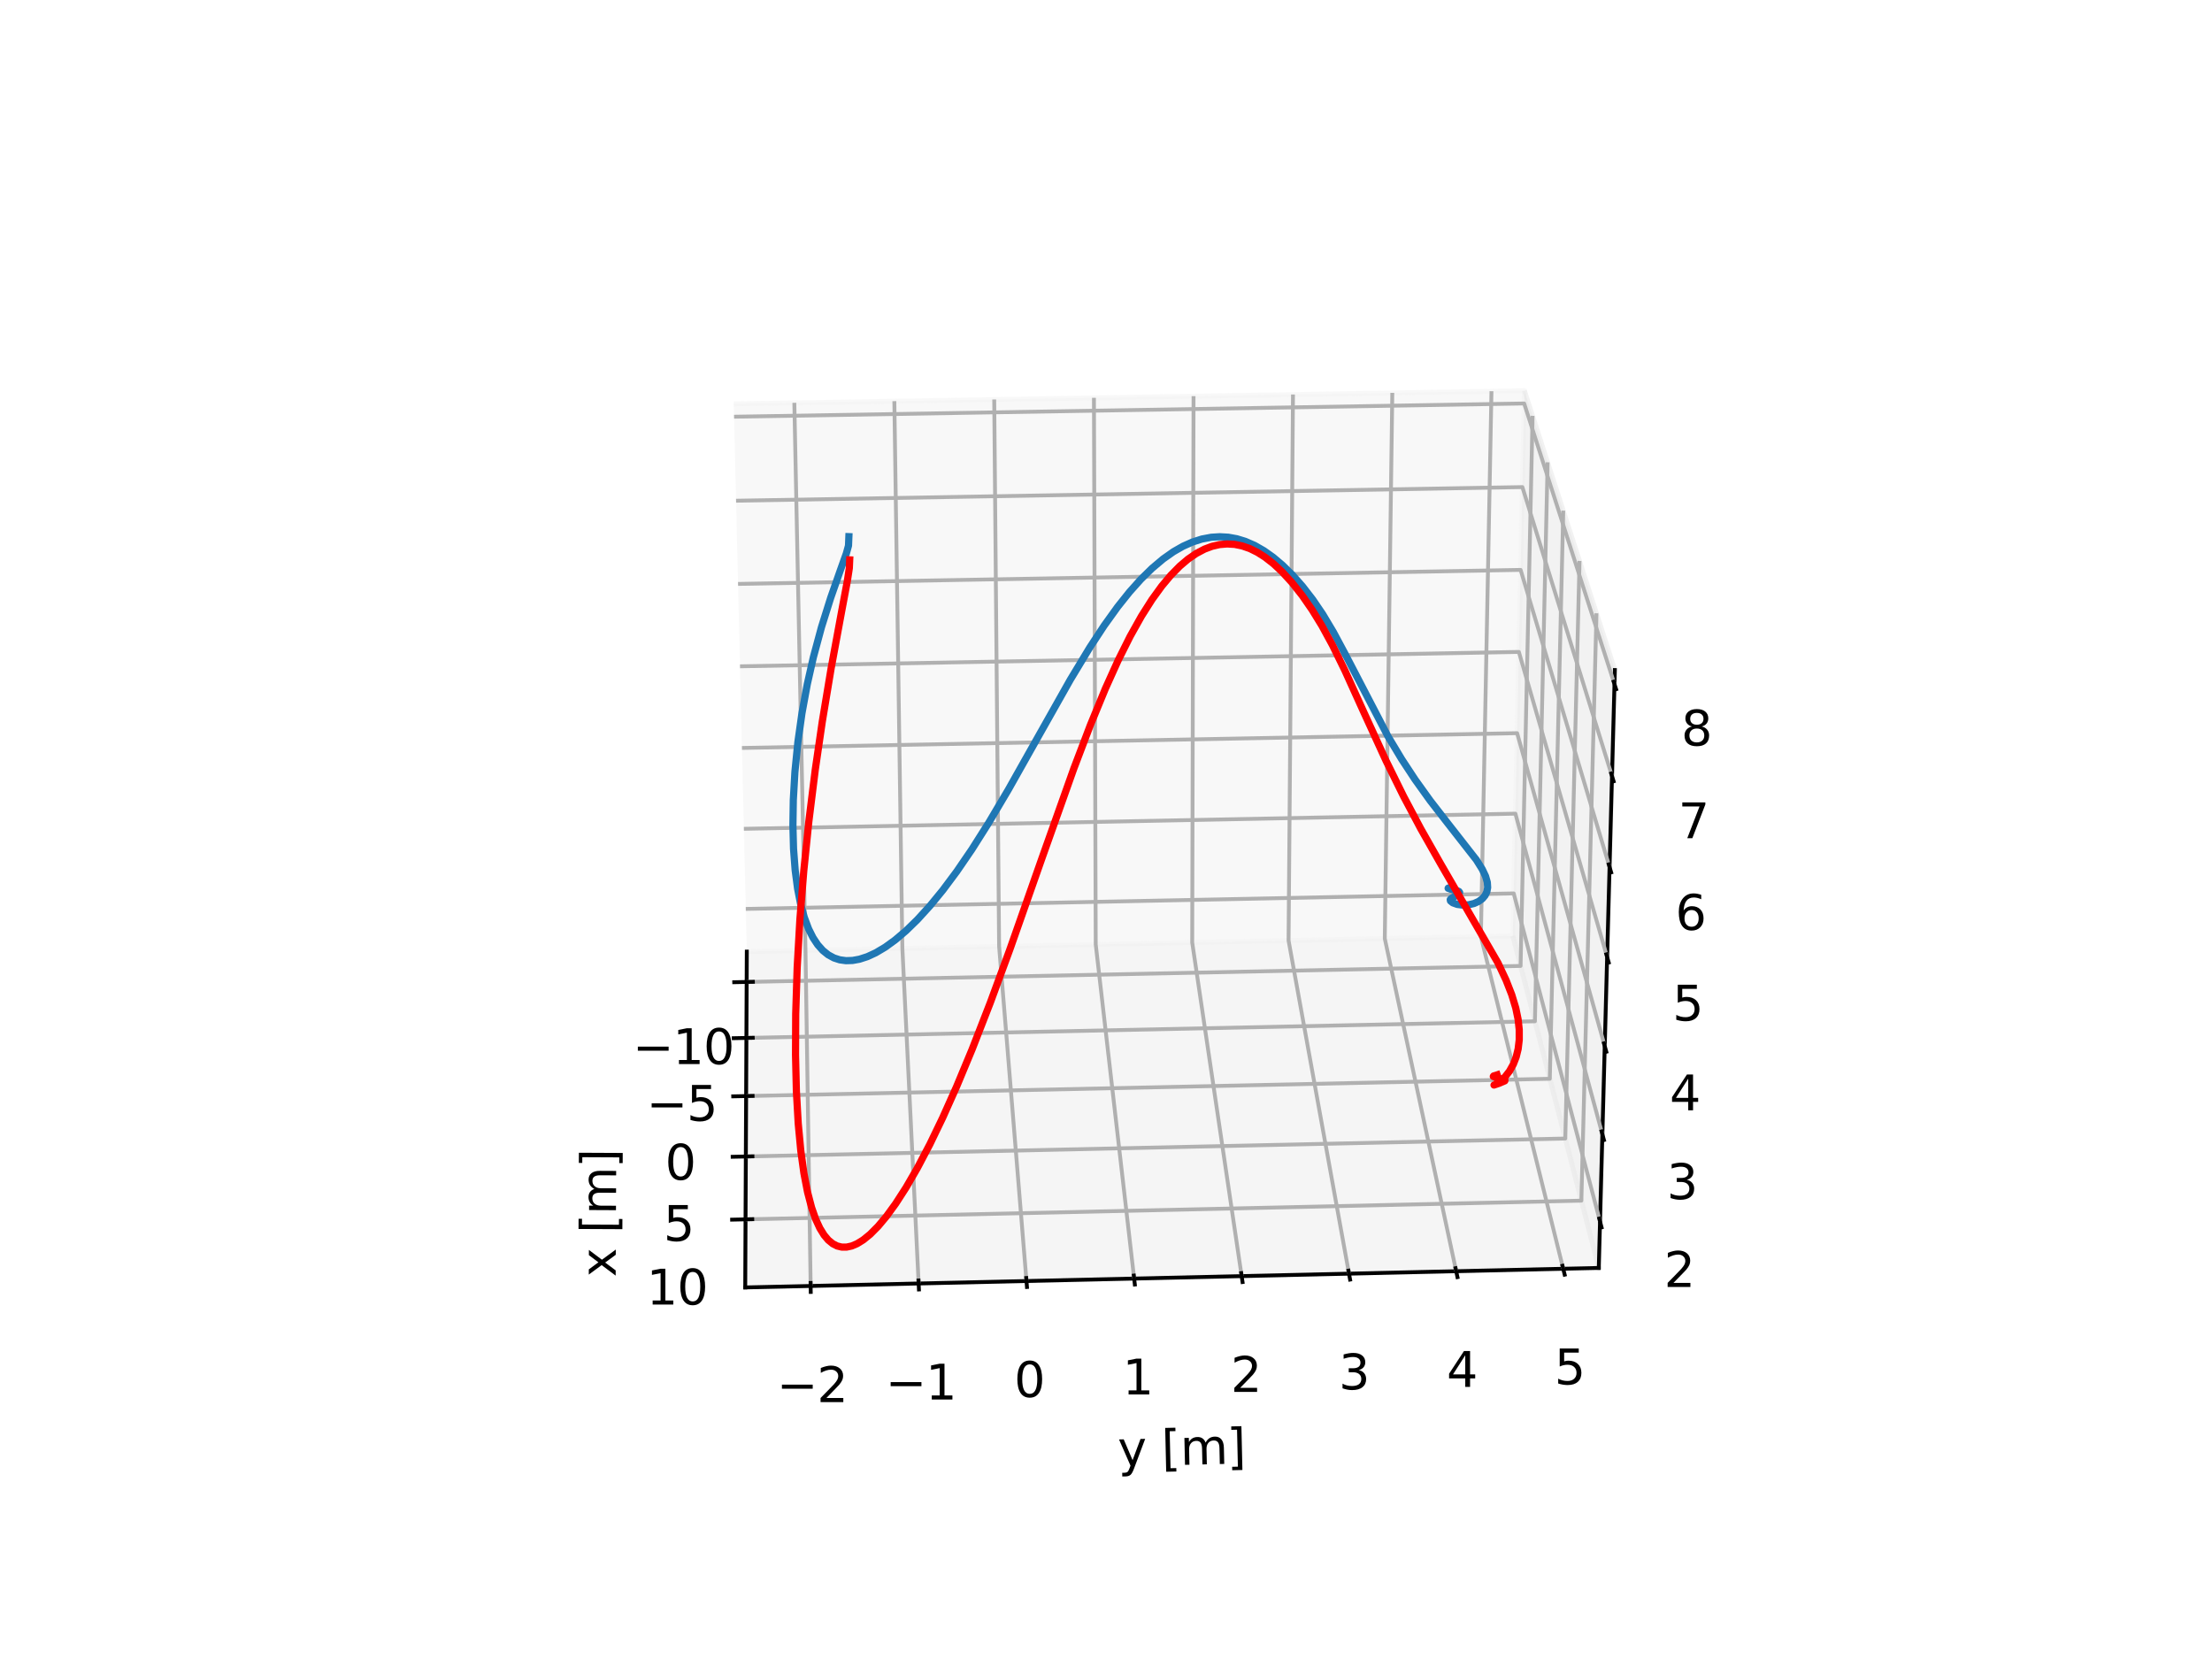 <?xml version="1.0" encoding="utf-8" standalone="no"?>
<!DOCTYPE svg PUBLIC "-//W3C//DTD SVG 1.1//EN"
  "http://www.w3.org/Graphics/SVG/1.1/DTD/svg11.dtd">
<svg xmlns:xlink="http://www.w3.org/1999/xlink" width="460.8pt" height="345.6pt" viewBox="0 0 460.8 345.6" xmlns="http://www.w3.org/2000/svg" version="1.1">
 <defs>
  <style type="text/css">*{stroke-linejoin: round; stroke-linecap: butt}</style>
 </defs>
 <g id="figure_1">
  <g id="patch_1">
   <path d="M 0 345.6 
L 460.8 345.6 
L 460.8 0 
L 0 0 
z
" style="fill: #ffffff"/>
  </g>
  <g id="patch_2">
   <path d="M 103.104 307.584 
L 369.216 307.584 
L 369.216 41.472 
L 103.104 41.472 
z
" style="fill: #ffffff"/>
  </g>
  <g id="pane3d_1">
   <g id="patch_3">
    <path d="M 155.575 198.238 
L 315.146 194.967 
L 317.567 81.379 
L 152.856 84.122 
" style="fill: #f2f2f2; opacity: 0.5; stroke: #f2f2f2; stroke-linejoin: miter"/>
   </g>
  </g>
  <g id="pane3d_2">
   <g id="patch_4">
    <path d="M 315.146 194.967 
L 333.054 264.133 
L 336.405 139.582 
L 317.567 81.379 
" style="fill: #e6e6e6; opacity: 0.5; stroke: #e6e6e6; stroke-linejoin: miter"/>
   </g>
  </g>
  <g id="pane3d_3">
   <g id="patch_5">
    <path d="M 155.575 198.238 
L 155.244 268.196 
L 333.054 264.133 
L 315.146 194.967 
" style="fill: #ececec; opacity: 0.5; stroke: #ececec; stroke-linejoin: miter"/>
   </g>
  </g>
  <g id="axis3d_1">
   <g id="line2d_1">
    <path d="M 155.575 198.238 
L 155.244 268.196 
" style="fill: none; stroke: #000000; stroke-width: 0.8; stroke-linecap: square"/>
   </g>
   <g id="text_1">
    <!-- x [m] -->
    <g transform="translate(128.252 266.029)rotate(-89.729)scale(0.1 -0.1)">
     <defs>
      <path id="DejaVuSans-78" d="M 3513 3500 
L 2247 1797 
L 3578 0 
L 2900 0 
L 1881 1375 
L 863 0 
L 184 0 
L 1544 1831 
L 300 3500 
L 978 3500 
L 1906 2253 
L 2834 3500 
L 3513 3500 
z
" transform="scale(0.016)"/>
      <path id="DejaVuSans-20" transform="scale(0.016)"/>
      <path id="DejaVuSans-5b" d="M 550 4863 
L 1875 4863 
L 1875 4416 
L 1125 4416 
L 1125 -397 
L 1875 -397 
L 1875 -844 
L 550 -844 
L 550 4863 
z
" transform="scale(0.016)"/>
      <path id="DejaVuSans-6d" d="M 3328 2828 
Q 3544 3216 3844 3400 
Q 4144 3584 4550 3584 
Q 5097 3584 5394 3201 
Q 5691 2819 5691 2113 
L 5691 0 
L 5113 0 
L 5113 2094 
Q 5113 2597 4934 2840 
Q 4756 3084 4391 3084 
Q 3944 3084 3684 2787 
Q 3425 2491 3425 1978 
L 3425 0 
L 2847 0 
L 2847 2094 
Q 2847 2600 2669 2842 
Q 2491 3084 2119 3084 
Q 1678 3084 1418 2786 
Q 1159 2488 1159 1978 
L 1159 0 
L 581 0 
L 581 3500 
L 1159 3500 
L 1159 2956 
Q 1356 3278 1631 3431 
Q 1906 3584 2284 3584 
Q 2666 3584 2933 3390 
Q 3200 3197 3328 2828 
z
" transform="scale(0.016)"/>
      <path id="DejaVuSans-5d" d="M 1947 4863 
L 1947 -844 
L 622 -844 
L 622 -397 
L 1369 -397 
L 1369 4416 
L 622 4416 
L 622 4863 
L 1947 4863 
z
" transform="scale(0.016)"/>
     </defs>
     <use xlink:href="#DejaVuSans-78"/>
     <use xlink:href="#DejaVuSans-20" x="59.18"/>
     <use xlink:href="#DejaVuSans-5b" x="90.967"/>
     <use xlink:href="#DejaVuSans-6d" x="129.98"/>
     <use xlink:href="#DejaVuSans-5d" x="227.393"/>
    </g>
   </g>
   <g id="Line3DCollection_1">
    <path d="M 155.545 204.56 
L 316.765 201.221 
L 319.265 86.624 
" style="fill: none; stroke: #b0b0b0; stroke-width: 0.8"/>
    <path d="M 155.49 216.22 
L 319.751 212.753 
L 322.398 96.305 
" style="fill: none; stroke: #b0b0b0; stroke-width: 0.8"/>
    <path d="M 155.433 228.33 
L 322.852 224.729 
L 325.656 106.371 
" style="fill: none; stroke: #b0b0b0; stroke-width: 0.8"/>
    <path d="M 155.373 240.918 
L 326.074 237.174 
L 329.046 116.845 
" style="fill: none; stroke: #b0b0b0; stroke-width: 0.8"/>
    <path d="M 155.311 254.012 
L 329.425 250.117 
L 332.577 127.753 
" style="fill: none; stroke: #b0b0b0; stroke-width: 0.8"/>
   </g>
   <g id="xtick_1">
    <g id="line2d_2">
     <path d="M 156.842 204.533 
L 152.951 204.614 
" style="fill: none; stroke: #000000; stroke-width: 0.8; stroke-linecap: square"/>
    </g>
    <g id="text_2">
     <!-- −10 -->
     <g transform="translate(131.792 221.667)scale(0.1 -0.1)">
      <defs>
       <path id="DejaVuSans-2212" d="M 678 2272 
L 4684 2272 
L 4684 1741 
L 678 1741 
L 678 2272 
z
" transform="scale(0.016)"/>
       <path id="DejaVuSans-31" d="M 794 531 
L 1825 531 
L 1825 4091 
L 703 3866 
L 703 4441 
L 1819 4666 
L 2450 4666 
L 2450 531 
L 3481 531 
L 3481 0 
L 794 0 
L 794 531 
z
" transform="scale(0.016)"/>
       <path id="DejaVuSans-30" d="M 2034 4250 
Q 1547 4250 1301 3770 
Q 1056 3291 1056 2328 
Q 1056 1369 1301 889 
Q 1547 409 2034 409 
Q 2525 409 2770 889 
Q 3016 1369 3016 2328 
Q 3016 3291 2770 3770 
Q 2525 4250 2034 4250 
z
M 2034 4750 
Q 2819 4750 3233 4129 
Q 3647 3509 3647 2328 
Q 3647 1150 3233 529 
Q 2819 -91 2034 -91 
Q 1250 -91 836 529 
Q 422 1150 422 2328 
Q 422 3509 836 4129 
Q 1250 4750 2034 4750 
z
" transform="scale(0.016)"/>
      </defs>
      <use xlink:href="#DejaVuSans-2212"/>
      <use xlink:href="#DejaVuSans-31" x="83.789"/>
      <use xlink:href="#DejaVuSans-30" x="147.412"/>
     </g>
    </g>
   </g>
   <g id="xtick_2">
    <g id="line2d_3">
     <path d="M 156.811 216.192 
L 152.847 216.275 
" style="fill: none; stroke: #000000; stroke-width: 0.8; stroke-linecap: square"/>
    </g>
    <g id="text_3">
     <!-- −5 -->
     <g transform="translate(134.669 233.481)scale(0.1 -0.1)">
      <defs>
       <path id="DejaVuSans-35" d="M 691 4666 
L 3169 4666 
L 3169 4134 
L 1269 4134 
L 1269 2991 
Q 1406 3038 1543 3061 
Q 1681 3084 1819 3084 
Q 2600 3084 3056 2656 
Q 3513 2228 3513 1497 
Q 3513 744 3044 326 
Q 2575 -91 1722 -91 
Q 1428 -91 1123 -41 
Q 819 9 494 109 
L 494 744 
Q 775 591 1075 516 
Q 1375 441 1709 441 
Q 2250 441 2565 725 
Q 2881 1009 2881 1497 
Q 2881 1984 2565 2268 
Q 2250 2553 1709 2553 
Q 1456 2553 1204 2497 
Q 953 2441 691 2322 
L 691 4666 
z
" transform="scale(0.016)"/>
      </defs>
      <use xlink:href="#DejaVuSans-2212"/>
      <use xlink:href="#DejaVuSans-35" x="83.789"/>
     </g>
    </g>
   </g>
   <g id="xtick_3">
    <g id="line2d_4">
     <path d="M 156.78 228.301 
L 152.739 228.388 
" style="fill: none; stroke: #000000; stroke-width: 0.8; stroke-linecap: square"/>
    </g>
    <g id="text_4">
     <!-- 0 -->
     <g transform="translate(138.542 245.751)scale(0.1 -0.1)">
      <use xlink:href="#DejaVuSans-30"/>
     </g>
    </g>
   </g>
   <g id="xtick_4">
    <g id="line2d_5">
     <path d="M 156.747 240.888 
L 152.626 240.978 
" style="fill: none; stroke: #000000; stroke-width: 0.8; stroke-linecap: square"/>
    </g>
    <g id="text_5">
     <!-- 5 -->
     <g transform="translate(138.213 258.503)scale(0.1 -0.1)">
      <use xlink:href="#DejaVuSans-35"/>
     </g>
    </g>
   </g>
   <g id="xtick_5">
    <g id="line2d_6">
     <path d="M 156.712 253.981 
L 152.509 254.075 
" style="fill: none; stroke: #000000; stroke-width: 0.8; stroke-linecap: square"/>
    </g>
    <g id="text_6">
     <!-- 10 -->
     <g transform="translate(134.69 271.767)scale(0.1 -0.1)">
      <use xlink:href="#DejaVuSans-31"/>
      <use xlink:href="#DejaVuSans-30" x="63.623"/>
     </g>
    </g>
   </g>
  </g>
  <g id="axis3d_2">
   <g id="line2d_7">
    <path d="M 333.054 264.133 
L 155.244 268.196 
" style="fill: none; stroke: #000000; stroke-width: 0.8; stroke-linecap: square"/>
   </g>
   <g id="text_7">
    <!-- y [m] -->
    <g transform="translate(232.936 305.468)rotate(-1.309)scale(0.1 -0.1)">
     <defs>
      <path id="DejaVuSans-79" d="M 2059 -325 
Q 1816 -950 1584 -1140 
Q 1353 -1331 966 -1331 
L 506 -1331 
L 506 -850 
L 844 -850 
Q 1081 -850 1212 -737 
Q 1344 -625 1503 -206 
L 1606 56 
L 191 3500 
L 800 3500 
L 1894 763 
L 2988 3500 
L 3597 3500 
L 2059 -325 
z
" transform="scale(0.016)"/>
     </defs>
     <use xlink:href="#DejaVuSans-79"/>
     <use xlink:href="#DejaVuSans-20" x="59.18"/>
     <use xlink:href="#DejaVuSans-5b" x="90.967"/>
     <use xlink:href="#DejaVuSans-6d" x="129.98"/>
     <use xlink:href="#DejaVuSans-5d" x="227.393"/>
    </g>
   </g>
   <g id="Line3DCollection_2">
    <path d="M 165.475 83.912 
L 167.798 197.987 
L 168.873 267.885 
" style="fill: none; stroke: #b0b0b0; stroke-width: 0.8"/>
    <path d="M 186.309 83.565 
L 187.98 197.573 
L 191.371 267.371 
" style="fill: none; stroke: #b0b0b0; stroke-width: 0.8"/>
    <path d="M 207.114 83.218 
L 208.133 197.16 
L 213.834 266.857 
" style="fill: none; stroke: #b0b0b0; stroke-width: 0.8"/>
    <path d="M 227.889 82.872 
L 228.26 196.748 
L 236.264 266.345 
" style="fill: none; stroke: #b0b0b0; stroke-width: 0.8"/>
    <path d="M 248.636 82.527 
L 248.359 196.336 
L 258.66 265.833 
" style="fill: none; stroke: #b0b0b0; stroke-width: 0.8"/>
    <path d="M 269.353 82.182 
L 268.431 195.924 
L 281.022 265.322 
" style="fill: none; stroke: #b0b0b0; stroke-width: 0.8"/>
    <path d="M 290.042 81.837 
L 288.475 195.514 
L 303.35 264.812 
" style="fill: none; stroke: #b0b0b0; stroke-width: 0.8"/>
    <path d="M 310.701 81.493 
L 308.493 195.103 
L 325.645 264.302 
" style="fill: none; stroke: #b0b0b0; stroke-width: 0.8"/>
   </g>
   <g id="xtick_6">
    <g id="line2d_8">
     <path d="M 168.863 267.262 
L 168.892 269.134 
" style="fill: none; stroke: #000000; stroke-width: 0.8; stroke-linecap: square"/>
    </g>
    <g id="text_8">
     <!-- −2 -->
     <g transform="translate(161.808 292.08)scale(0.1 -0.1)">
      <defs>
       <path id="DejaVuSans-32" d="M 1228 531 
L 3431 531 
L 3431 0 
L 469 0 
L 469 531 
Q 828 903 1448 1529 
Q 2069 2156 2228 2338 
Q 2531 2678 2651 2914 
Q 2772 3150 2772 3378 
Q 2772 3750 2511 3984 
Q 2250 4219 1831 4219 
Q 1534 4219 1204 4116 
Q 875 4013 500 3803 
L 500 4441 
Q 881 4594 1212 4672 
Q 1544 4750 1819 4750 
Q 2544 4750 2975 4387 
Q 3406 4025 3406 3419 
Q 3406 3131 3298 2873 
Q 3191 2616 2906 2266 
Q 2828 2175 2409 1742 
Q 1991 1309 1228 531 
z
" transform="scale(0.016)"/>
      </defs>
      <use xlink:href="#DejaVuSans-2212"/>
      <use xlink:href="#DejaVuSans-32" x="83.789"/>
     </g>
    </g>
   </g>
   <g id="xtick_7">
    <g id="line2d_9">
     <path d="M 191.34 266.749 
L 191.431 268.618 
" style="fill: none; stroke: #000000; stroke-width: 0.8; stroke-linecap: square"/>
    </g>
    <g id="text_9">
     <!-- −1 -->
     <g transform="translate(184.456 291.55)scale(0.1 -0.1)">
      <use xlink:href="#DejaVuSans-2212"/>
      <use xlink:href="#DejaVuSans-31" x="83.789"/>
     </g>
    </g>
   </g>
   <g id="xtick_8">
    <g id="line2d_10">
     <path d="M 213.784 266.236 
L 213.936 268.103 
" style="fill: none; stroke: #000000; stroke-width: 0.8; stroke-linecap: square"/>
    </g>
    <g id="text_10">
     <!-- 0 -->
     <g transform="translate(211.259 291.02)scale(0.1 -0.1)">
      <use xlink:href="#DejaVuSans-30"/>
     </g>
    </g>
   </g>
   <g id="xtick_9">
    <g id="line2d_11">
     <path d="M 236.193 265.725 
L 236.407 267.588 
" style="fill: none; stroke: #000000; stroke-width: 0.8; stroke-linecap: square"/>
    </g>
    <g id="text_11">
     <!-- 1 -->
     <g transform="translate(233.838 290.492)scale(0.1 -0.1)">
      <use xlink:href="#DejaVuSans-31"/>
     </g>
    </g>
   </g>
   <g id="xtick_10">
    <g id="line2d_12">
     <path d="M 258.568 265.214 
L 258.844 267.074 
" style="fill: none; stroke: #000000; stroke-width: 0.8; stroke-linecap: square"/>
    </g>
    <g id="text_12">
     <!-- 2 -->
     <g transform="translate(256.383 289.964)scale(0.1 -0.1)">
      <use xlink:href="#DejaVuSans-32"/>
     </g>
    </g>
   </g>
   <g id="xtick_11">
    <g id="line2d_13">
     <path d="M 280.91 264.704 
L 281.247 266.562 
" style="fill: none; stroke: #000000; stroke-width: 0.8; stroke-linecap: square"/>
    </g>
    <g id="text_13">
     <!-- 3 -->
     <g transform="translate(278.893 289.437)scale(0.1 -0.1)">
      <defs>
       <path id="DejaVuSans-33" d="M 2597 2516 
Q 3050 2419 3304 2112 
Q 3559 1806 3559 1356 
Q 3559 666 3084 287 
Q 2609 -91 1734 -91 
Q 1441 -91 1130 -33 
Q 819 25 488 141 
L 488 750 
Q 750 597 1062 519 
Q 1375 441 1716 441 
Q 2309 441 2620 675 
Q 2931 909 2931 1356 
Q 2931 1769 2642 2001 
Q 2353 2234 1838 2234 
L 1294 2234 
L 1294 2753 
L 1863 2753 
Q 2328 2753 2575 2939 
Q 2822 3125 2822 3475 
Q 2822 3834 2567 4026 
Q 2313 4219 1838 4219 
Q 1578 4219 1281 4162 
Q 984 4106 628 3988 
L 628 4550 
Q 988 4650 1302 4700 
Q 1616 4750 1894 4750 
Q 2613 4750 3031 4423 
Q 3450 4097 3450 3541 
Q 3450 3153 3228 2886 
Q 3006 2619 2597 2516 
z
" transform="scale(0.016)"/>
      </defs>
      <use xlink:href="#DejaVuSans-33"/>
     </g>
    </g>
   </g>
   <g id="xtick_12">
    <g id="line2d_14">
     <path d="M 303.218 264.194 
L 303.616 266.049 
" style="fill: none; stroke: #000000; stroke-width: 0.8; stroke-linecap: square"/>
    </g>
    <g id="text_14">
     <!-- 4 -->
     <g transform="translate(301.369 288.911)scale(0.1 -0.1)">
      <defs>
       <path id="DejaVuSans-34" d="M 2419 4116 
L 825 1625 
L 2419 1625 
L 2419 4116 
z
M 2253 4666 
L 3047 4666 
L 3047 1625 
L 3713 1625 
L 3713 1100 
L 3047 1100 
L 3047 0 
L 2419 0 
L 2419 1100 
L 313 1100 
L 313 1709 
L 2253 4666 
z
" transform="scale(0.016)"/>
      </defs>
      <use xlink:href="#DejaVuSans-34"/>
     </g>
    </g>
   </g>
   <g id="xtick_13">
    <g id="line2d_15">
     <path d="M 325.492 263.686 
L 325.951 265.538 
" style="fill: none; stroke: #000000; stroke-width: 0.8; stroke-linecap: square"/>
    </g>
    <g id="text_15">
     <!-- 5 -->
     <g transform="translate(323.811 288.385)scale(0.1 -0.1)">
      <use xlink:href="#DejaVuSans-35"/>
     </g>
    </g>
   </g>
  </g>
  <g id="axis3d_3">
   <g id="line2d_16">
    <path d="M 333.054 264.133 
L 336.405 139.582 
" style="fill: none; stroke: #000000; stroke-width: 0.8; stroke-linecap: square"/>
   </g>
   <g id="Line3DCollection_3">
    <path d="M 333.314 254.456 
L 315.335 186.112 
L 155.363 189.342 
" style="fill: none; stroke: #b0b0b0; stroke-width: 0.8"/>
    <path d="M 333.803 236.288 
L 315.689 169.5 
L 154.965 172.656 
" style="fill: none; stroke: #b0b0b0; stroke-width: 0.8"/>
    <path d="M 334.297 217.929 
L 316.046 152.733 
L 154.564 155.812 
" style="fill: none; stroke: #b0b0b0; stroke-width: 0.8"/>
    <path d="M 334.796 199.377 
L 316.407 135.806 
L 154.159 138.807 
" style="fill: none; stroke: #b0b0b0; stroke-width: 0.8"/>
    <path d="M 335.301 180.627 
L 316.771 118.719 
L 153.75 121.64 
" style="fill: none; stroke: #b0b0b0; stroke-width: 0.8"/>
    <path d="M 335.811 161.677 
L 317.139 101.469 
L 153.337 104.308 
" style="fill: none; stroke: #b0b0b0; stroke-width: 0.8"/>
    <path d="M 336.326 142.524 
L 317.51 84.053 
L 152.92 86.808 
" style="fill: none; stroke: #b0b0b0; stroke-width: 0.8"/>
   </g>
   <g id="xtick_14">
    <g id="line2d_17">
     <path d="M 333.154 253.847 
L 333.635 255.677 
" style="fill: none; stroke: #000000; stroke-width: 0.8; stroke-linecap: square"/>
    </g>
    <g id="text_16">
     <!-- 2 -->
     <g transform="translate(346.65 268.098)scale(0.1 -0.1)">
      <use xlink:href="#DejaVuSans-32"/>
     </g>
    </g>
   </g>
   <g id="xtick_15">
    <g id="line2d_18">
     <path d="M 333.642 235.692 
L 334.127 237.482 
" style="fill: none; stroke: #000000; stroke-width: 0.8; stroke-linecap: square"/>
    </g>
    <g id="text_17">
     <!-- 3 -->
     <g transform="translate(347.231 249.796)scale(0.1 -0.1)">
      <use xlink:href="#DejaVuSans-33"/>
     </g>
    </g>
   </g>
   <g id="xtick_16">
    <g id="line2d_19">
     <path d="M 334.134 217.348 
L 334.623 219.095 
" style="fill: none; stroke: #000000; stroke-width: 0.8; stroke-linecap: square"/>
    </g>
    <g id="text_18">
     <!-- 4 -->
     <g transform="translate(347.817 231.3)scale(0.1 -0.1)">
      <use xlink:href="#DejaVuSans-34"/>
     </g>
    </g>
   </g>
   <g id="xtick_17">
    <g id="line2d_20">
     <path d="M 334.632 198.809 
L 335.125 200.514 
" style="fill: none; stroke: #000000; stroke-width: 0.8; stroke-linecap: square"/>
    </g>
    <g id="text_19">
     <!-- 5 -->
     <g transform="translate(348.41 212.607)scale(0.1 -0.1)">
      <use xlink:href="#DejaVuSans-35"/>
     </g>
    </g>
   </g>
   <g id="xtick_18">
    <g id="line2d_21">
     <path d="M 335.135 180.074 
L 335.633 181.735 
" style="fill: none; stroke: #000000; stroke-width: 0.8; stroke-linecap: square"/>
    </g>
    <g id="text_20">
     <!-- 6 -->
     <g transform="translate(349.009 193.713)scale(0.1 -0.1)">
      <defs>
       <path id="DejaVuSans-36" d="M 2113 2584 
Q 1688 2584 1439 2293 
Q 1191 2003 1191 1497 
Q 1191 994 1439 701 
Q 1688 409 2113 409 
Q 2538 409 2786 701 
Q 3034 994 3034 1497 
Q 3034 2003 2786 2293 
Q 2538 2584 2113 2584 
z
M 3366 4563 
L 3366 3988 
Q 3128 4100 2886 4159 
Q 2644 4219 2406 4219 
Q 1781 4219 1451 3797 
Q 1122 3375 1075 2522 
Q 1259 2794 1537 2939 
Q 1816 3084 2150 3084 
Q 2853 3084 3261 2657 
Q 3669 2231 3669 1497 
Q 3669 778 3244 343 
Q 2819 -91 2113 -91 
Q 1303 -91 875 529 
Q 447 1150 447 2328 
Q 447 3434 972 4092 
Q 1497 4750 2381 4750 
Q 2619 4750 2861 4703 
Q 3103 4656 3366 4563 
z
" transform="scale(0.016)"/>
      </defs>
      <use xlink:href="#DejaVuSans-36"/>
     </g>
    </g>
   </g>
   <g id="xtick_19">
    <g id="line2d_22">
     <path d="M 335.644 161.139 
L 336.145 162.756 
" style="fill: none; stroke: #000000; stroke-width: 0.8; stroke-linecap: square"/>
    </g>
    <g id="text_21">
     <!-- 7 -->
     <g transform="translate(349.615 174.616)scale(0.1 -0.1)">
      <defs>
       <path id="DejaVuSans-37" d="M 525 4666 
L 3525 4666 
L 3525 4397 
L 1831 0 
L 1172 0 
L 2766 4134 
L 525 4134 
L 525 4666 
z
" transform="scale(0.016)"/>
      </defs>
      <use xlink:href="#DejaVuSans-37"/>
     </g>
    </g>
   </g>
   <g id="xtick_20">
    <g id="line2d_23">
     <path d="M 336.158 142.002 
L 336.663 143.572 
" style="fill: none; stroke: #000000; stroke-width: 0.8; stroke-linecap: square"/>
    </g>
    <g id="text_22">
     <!-- 8 -->
     <g transform="translate(350.227 155.312)scale(0.1 -0.1)">
      <defs>
       <path id="DejaVuSans-38" d="M 2034 2216 
Q 1584 2216 1326 1975 
Q 1069 1734 1069 1313 
Q 1069 891 1326 650 
Q 1584 409 2034 409 
Q 2484 409 2743 651 
Q 3003 894 3003 1313 
Q 3003 1734 2745 1975 
Q 2488 2216 2034 2216 
z
M 1403 2484 
Q 997 2584 770 2862 
Q 544 3141 544 3541 
Q 544 4100 942 4425 
Q 1341 4750 2034 4750 
Q 2731 4750 3128 4425 
Q 3525 4100 3525 3541 
Q 3525 3141 3298 2862 
Q 3072 2584 2669 2484 
Q 3125 2378 3379 2068 
Q 3634 1759 3634 1313 
Q 3634 634 3220 271 
Q 2806 -91 2034 -91 
Q 1263 -91 848 271 
Q 434 634 434 1313 
Q 434 1759 690 2068 
Q 947 2378 1403 2484 
z
M 1172 3481 
Q 1172 3119 1398 2916 
Q 1625 2713 2034 2713 
Q 2441 2713 2670 2916 
Q 2900 3119 2900 3481 
Q 2900 3844 2670 4047 
Q 2441 4250 2034 4250 
Q 1625 4250 1398 4047 
Q 1172 3844 1172 3481 
z
" transform="scale(0.016)"/>
      </defs>
      <use xlink:href="#DejaVuSans-38"/>
     </g>
    </g>
   </g>
  </g>
  <g id="axes_1">
   <g id="line2d_24">
    <path d="M 176.836 111.796 
L 176.76 113.663 
L 176.302 115.319 
L 175.076 118.751 
L 173.045 124.542 
L 171.126 130.66 
L 169.438 136.917 
L 168.168 142.544 
L 167.067 148.544 
L 166.212 154.606 
L 165.599 160.772 
L 165.26 166.666 
L 165.178 171.911 
L 165.308 176.815 
L 165.65 181.285 
L 166.15 185.093 
L 166.768 188.256 
L 167.548 191.107 
L 168.44 193.49 
L 169.36 195.327 
L 170.333 196.796 
L 171.415 198.008 
L 172.523 198.9 
L 173.728 199.556 
L 174.934 199.947 
L 176.224 200.124 
L 177.596 200.083 
L 179.047 199.82 
L 180.699 199.284 
L 182.44 198.48 
L 184.4 197.316 
L 186.452 195.832 
L 188.737 193.893 
L 191.11 191.581 
L 193.719 188.718 
L 196.405 185.441 
L 199.318 181.534 
L 202.453 176.952 
L 205.971 171.395 
L 210.046 164.521 
L 215.701 154.479 
L 222.978 141.578 
L 227.005 134.917 
L 230.001 130.351 
L 232.836 126.41 
L 235.328 123.29 
L 237.648 120.695 
L 239.973 118.41 
L 242.3 116.447 
L 244.449 114.932 
L 246.422 113.803 
L 248.392 112.924 
L 250.356 112.295 
L 252.32 111.924 
L 254.101 111.813 
L 255.875 111.913 
L 257.647 112.232 
L 259.411 112.769 
L 261.345 113.608 
L 263.279 114.715 
L 265.209 116.084 
L 267.138 117.711 
L 269.248 119.785 
L 271.359 122.175 
L 273.459 124.892 
L 275.538 127.951 
L 277.758 131.664 
L 280.303 136.412 
L 289.117 153.358 
L 292.015 158.185 
L 294.779 162.386 
L 297.941 166.794 
L 301.685 171.619 
L 307.564 179.141 
L 308.783 181.085 
L 309.466 182.531 
L 309.832 183.796 
L 309.903 184.9 
L 309.733 185.779 
L 309.373 186.533 
L 308.803 187.213 
L 308.024 187.784 
L 307.07 188.214 
L 305.931 188.485 
L 304.711 188.549 
L 303.564 188.402 
L 302.64 188.071 
L 302.165 187.685 
L 302.111 187.41 
L 302.301 187.163 
L 302.964 186.797 
L 303.921 186.219 
L 304.066 185.908 
L 303.914 185.701 
L 303.462 185.506 
L 302.154 185.227 
L 301.669 185.046 
L 301.686 185.016 
L 302.047 184.883 
L 302.419 184.721 
L 302.419 184.721 
" clip-path="url(#p71a5fb3b35)" style="fill: none; stroke: #1f77b4; stroke-width: 1.5; stroke-linecap: square"/>
   </g>
   <g id="line2d_25">
    <path d="M 177.006 116.633 
L 176.928 118.363 
L 176.516 121.031 
L 175.371 127.132 
L 173.141 139.209 
L 171.292 150.347 
L 169.832 160.364 
L 168.48 171.254 
L 167.44 181.443 
L 166.637 191.497 
L 166.069 201.505 
L 165.761 211.225 
L 165.723 219.749 
L 165.901 227.285 
L 166.286 234.069 
L 166.823 239.756 
L 167.468 244.402 
L 168.223 248.318 
L 169.065 251.539 
L 169.91 253.958 
L 170.785 255.852 
L 171.67 257.286 
L 172.545 258.325 
L 173.485 259.095 
L 174.395 259.559 
L 175.353 259.792 
L 176.365 259.793 
L 177.428 259.561 
L 178.537 259.091 
L 179.815 258.304 
L 181.275 257.12 
L 182.928 255.455 
L 184.652 253.396 
L 186.584 250.743 
L 188.735 247.41 
L 191.111 243.309 
L 193.713 238.358 
L 196.383 232.825 
L 199.267 226.378 
L 202.519 218.572 
L 206.292 208.883 
L 210.41 197.684 
L 216.981 179.001 
L 223.693 160.115 
L 227.14 151.053 
L 230.276 143.441 
L 232.93 137.564 
L 235.434 132.558 
L 237.783 128.364 
L 239.976 124.906 
L 242.011 122.099 
L 243.887 119.856 
L 245.767 117.941 
L 247.483 116.484 
L 249.208 115.297 
L 250.934 114.388 
L 252.494 113.804 
L 254.058 113.444 
L 255.625 113.313 
L 257.2 113.405 
L 258.774 113.729 
L 260.359 114.279 
L 261.946 115.063 
L 263.543 116.077 
L 265.328 117.474 
L 267.124 119.158 
L 269.12 121.339 
L 271.317 124.117 
L 273.34 127.041 
L 275.368 130.341 
L 277.576 134.387 
L 280.16 139.664 
L 283.967 148.064 
L 288.752 158.51 
L 292.399 165.906 
L 295.995 172.685 
L 300.13 179.974 
L 312.059 200.599 
L 313.735 204.173 
L 314.919 207.203 
L 315.761 209.99 
L 316.248 212.34 
L 316.483 214.497 
L 316.483 216.628 
L 316.256 218.524 
L 315.846 220.182 
L 315.254 221.709 
L 314.462 223.131 
L 313.534 224.33 
L 312.507 225.289 
L 311.505 225.927 
L 311.231 226.032 
L 312.321 225.659 
L 313.479 225.164 
L 313.507 224.983 
L 313.223 224.847 
L 311.727 224.518 
L 311.084 224.244 
L 311.159 224.135 
L 311.698 223.984 
L 311.891 223.917 
L 311.891 223.917 
" clip-path="url(#p71a5fb3b35)" style="fill: none; stroke: #ff0000; stroke-width: 1.5; stroke-linecap: square"/>
   </g>
  </g>
 </g>
 <defs>
  <clipPath id="p71a5fb3b35">
   <rect x="103.104" y="41.472" width="266.112" height="266.112"/>
  </clipPath>
 </defs>
</svg>
